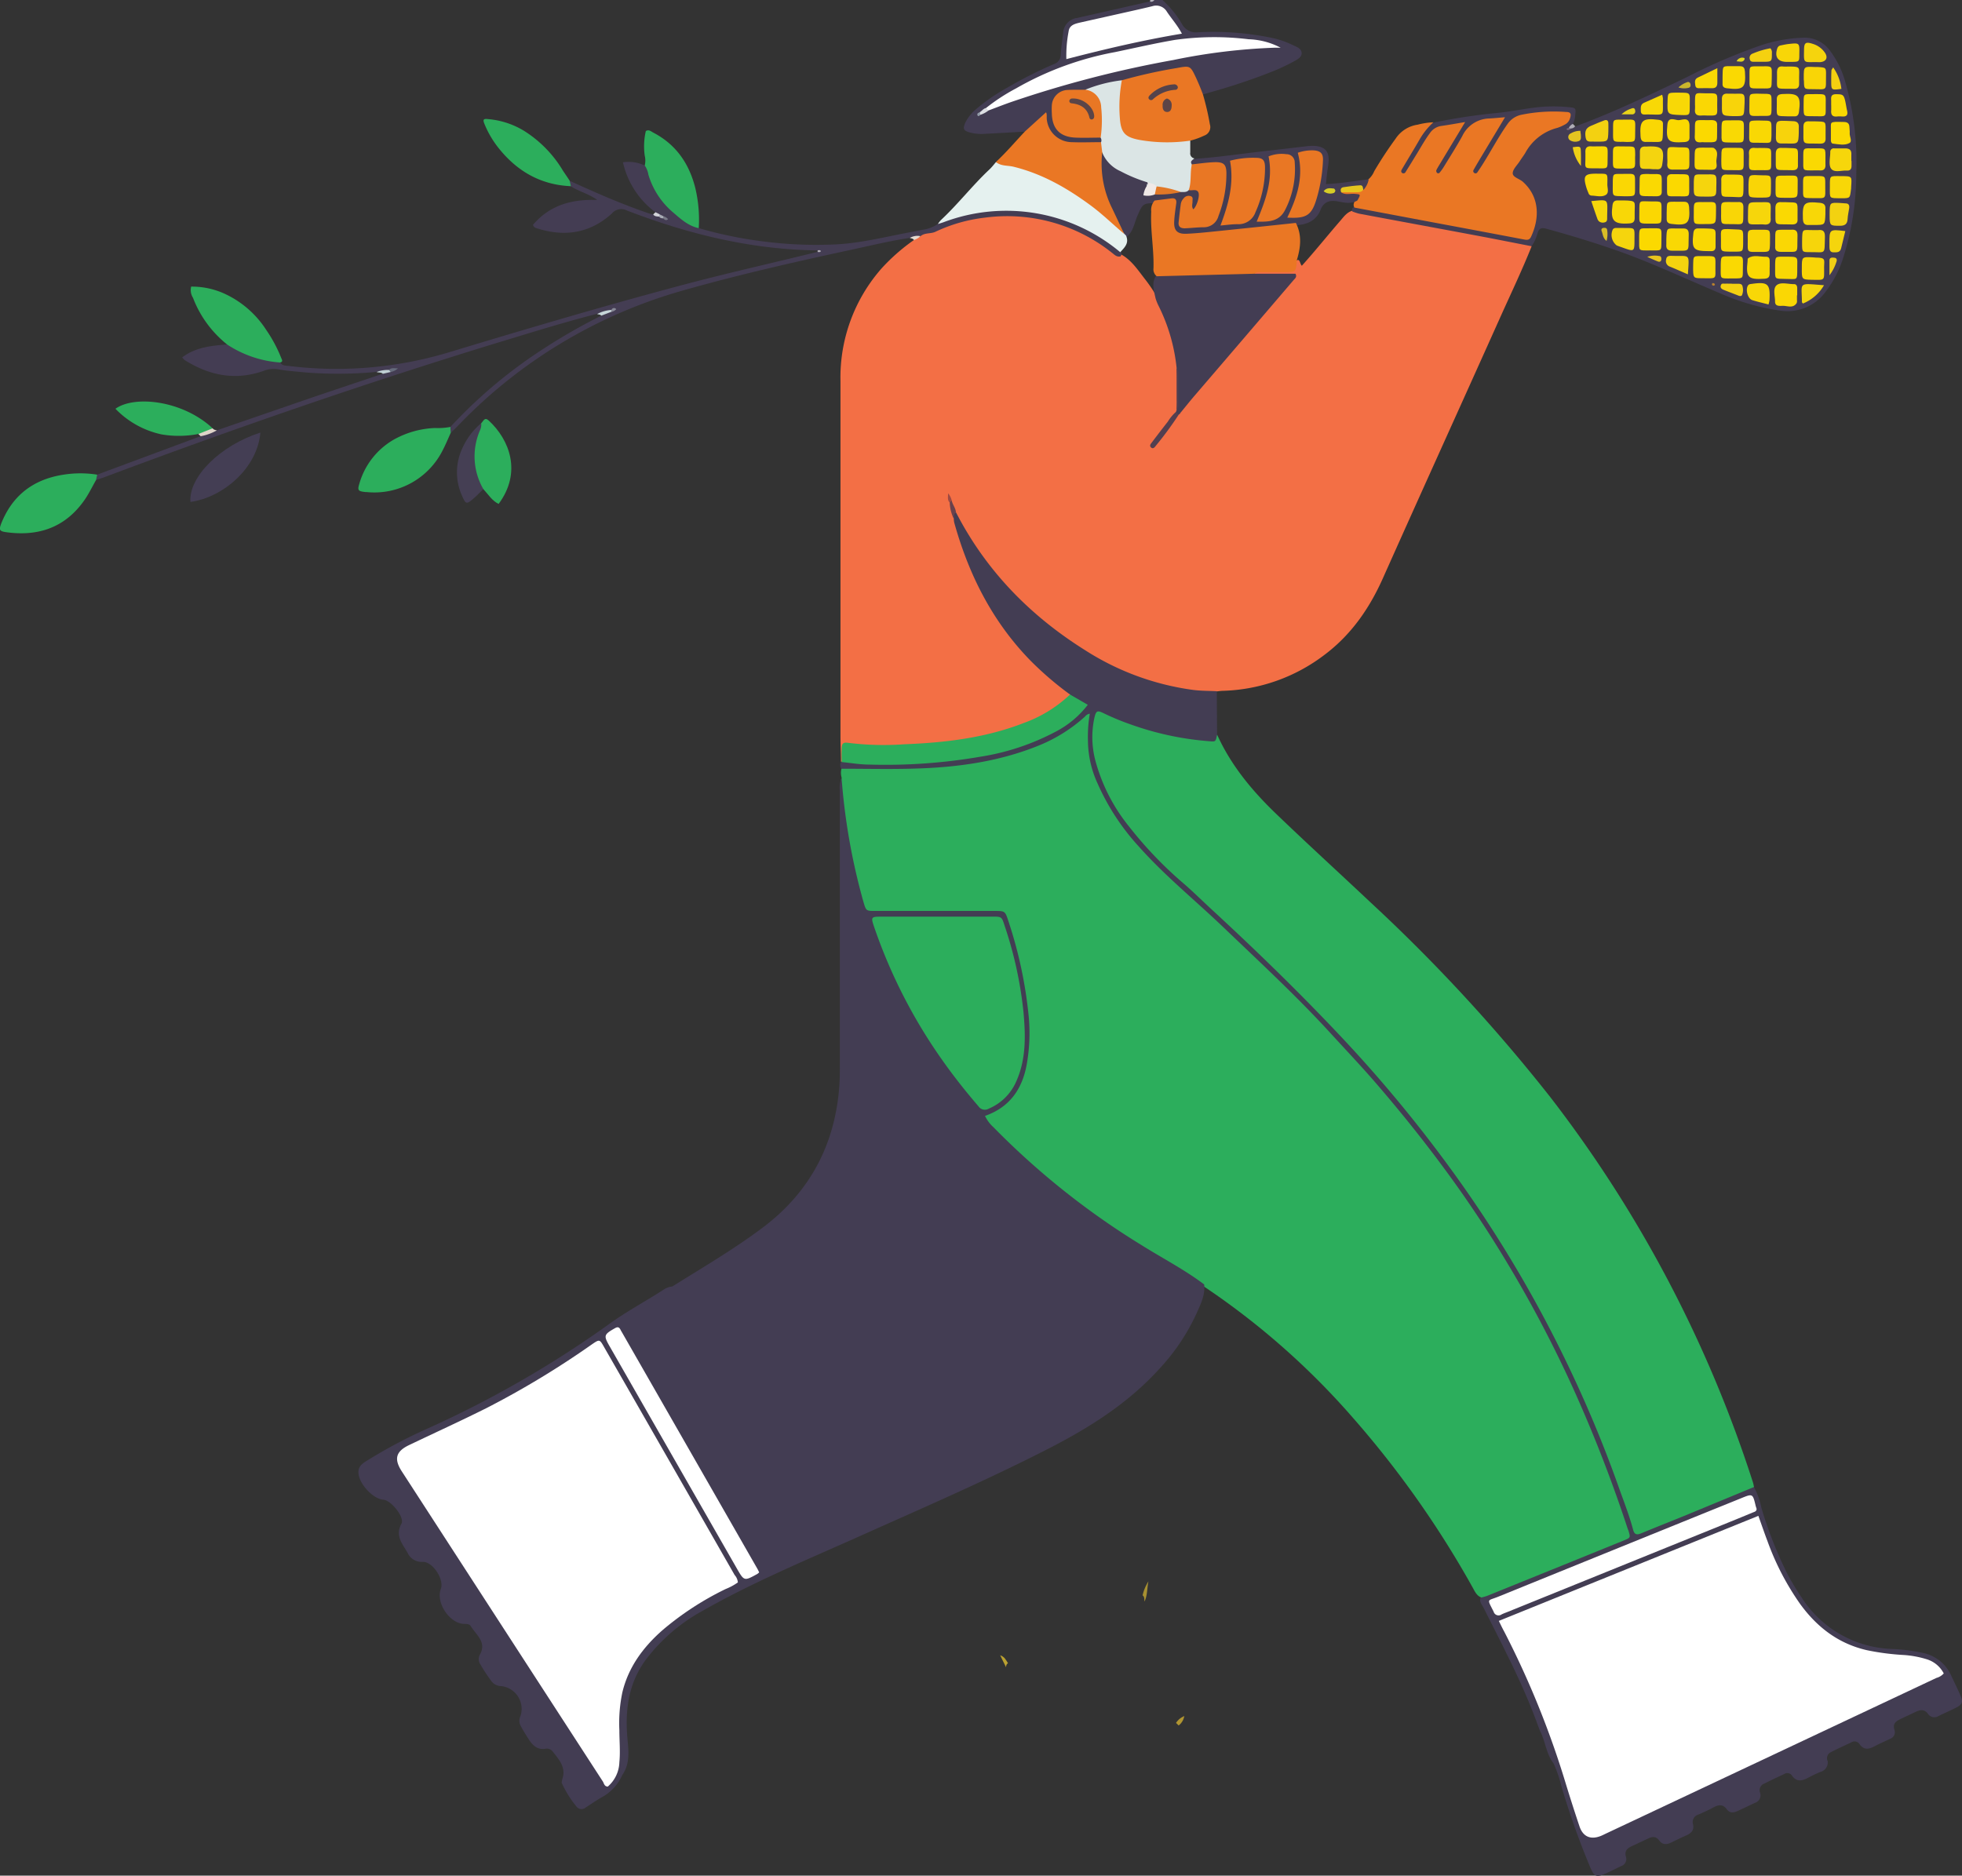 <svg id="Layer_1" data-name="Layer 1" xmlns="http://www.w3.org/2000/svg" viewBox="0 0 410.76 392.77"><rect x="0" y="0" width="410.76" height="392.77" fill="#333333" stroke="none"/><path d="M220.75,37.45c-2.85.16-5.7.33-8.55.47a9.22,9.22,0,0,1-2.91-.26c-1.49-.39-1.66-.78-1-2.22a8.82,8.82,0,0,1,2.24-2.73,39.21,39.21,0,0,1,6.35-4.39,90.34,90.34,0,0,1,9.87-5,2.07,2.07,0,0,0,1.46-2c.08-1.53.34-3.05.5-4.57a3.34,3.34,0,0,1,2.91-3.1c5.09-1.14,10.18-2.31,15.27-3.46.27-.17.66-.05.89-.33h1.68A20.74,20.74,0,0,1,253.63,15a3.29,3.29,0,0,0,3.25,1.65,60.45,60.45,0,0,1,15.42,1.15,18.39,18.39,0,0,1,4.17,1.38c.85.43,2.09.75,2.17,1.77s-1.12,1.5-2,2c-1.16.62-2.37,1.19-3.59,1.7a128.58,128.58,0,0,1-13.27,4.49l-1.81.53c-1.31-.81-1.41-2.34-2-3.53a2.46,2.46,0,0,0-3-1.52c-4,.69-7.88,1.73-11.84,2.51-2.6.52-5.13,1.3-7.67,2a26.2,26.2,0,0,1-3.54.23A2.83,2.83,0,0,0,227,32.3c-.42,3.9,1.19,5.75,5.1,5.93a18.19,18.19,0,0,1,4.36.23.88.88,0,0,1,.57,1.07,8.56,8.56,0,0,1-12.43-4.93C223.16,35.34,222.61,37.31,220.75,37.45Z" transform="translate(-6.13 -9.89)" style="fill:#433d53"/><path d="M247.8,9.89a.75.75,0,0,1-.89.33.61.61,0,0,1,.05-.33Z" transform="translate(-6.13 -9.89)" style="fill:#b3b1bb"/><path d="M182.19,169.41c0-1.74-.1-3.48-.1-5.22q0-37.26,0-74.51a34.54,34.54,0,0,1,8.63-23.61,40.41,40.41,0,0,1,6.75-5.92,3.31,3.31,0,0,1,1.36-1.34c4.43-1.38,8.65-3.36,13.37-3.91A36.58,36.58,0,0,1,238.77,62,4.21,4.21,0,0,0,240.53,63c2.45,1.21,3.84,3.49,5.45,5.52a34,34,0,0,1,2.64,4A38.53,38.53,0,0,1,253,87.29c0,2.64,0,5.28,0,7.92a2.27,2.27,0,0,1-.12.63c-1.38,2.34-3.21,4.36-4.86,6.67,1.6-1.86,3-3.75,4.34-5.61a5.32,5.32,0,0,1,.36-.47c.17-.24.34-.48.52-.71,4.95-6.41,10.48-12.35,15.67-18.56,2.49-3,5.07-5.9,7.7-9.17-2.14-.32-4-.06-5.85-.2-.72-.05-1.73.35-2-.87,1.85-1.21,3.9-.45,5.86-.6,1.17-.09,2.23-.15,2.57-1.53,1.14-1.21,1,.31,1.49.75,2.71-3,5.24-6.17,7.89-9.23.9-1,1.65-2.27,3.24-2.38,11.86,2,23.64,4.41,35.47,6.56a1.76,1.76,0,0,1,1.5,1c-2,5-4.31,9.83-6.51,14.73-8.19,18.27-16.47,36.5-24.63,54.78-2.85,6.38-6.7,11.91-12.34,16.11a36.75,36.75,0,0,1-21,7.44c-.49,0-1,.08-1.46.13a11.3,11.3,0,0,1-5.57.16c-10.66-1.44-19.92-6.1-28.41-12.5a73.66,73.66,0,0,1-19.38-21.69,19.93,19.93,0,0,1-1.58-3.17c-.2-.88-.58-1.69-.79-2.56-.11-.3-.24-.6-.24-.62.05.15.19.59.34,1,.32,1,.62,2.09,1,3.12,3.7,14.19,10.85,26.17,22.58,35.22.69.54,1.58,1,1.5,2.09-2.51,3-5.91,4.64-9.42,6a70.53,70.53,0,0,1-21,4.31,109.49,109.49,0,0,1-15.26.13c-.92-.07-1.49.22-1.58,1.2a5.36,5.36,0,0,1-.26,1.64A.72.72,0,0,1,182.19,169.41Z" transform="translate(-6.13 -9.89)" style="fill:#f36f45"/><path d="M260.94,163.72c2.92,6.48,7.39,11.83,12.45,16.68,6.45,6.2,13.06,12.23,19.57,18.36a355.27,355.27,0,0,1,37.78,40.93,264.36,264.36,0,0,1,42.37,80.58c.11.33.16.68.24,1-.17,1.08-1.17,1.11-1.88,1.41-6.88,2.92-13.87,5.58-20.75,8.47-2.08.88-2.63.58-3.35-1.6a277,277,0,0,0-18.69-44.08,270,270,0,0,0-30.63-45.14c-9.79-11.79-20.74-22.46-31.66-33.14-6.63-6.48-13.85-12.37-20.23-19.11-5-5.26-9.2-11.07-11-18.26a18.71,18.71,0,0,1-.51-8.89c.61-2.7,1-2.95,3.51-1.84a64,64,0,0,0,20.15,5.38A3.44,3.44,0,0,0,260.94,163.72Z" transform="translate(-6.13 -9.89)" style="fill:#2cae5c"/><path d="M260.94,163.72c-.31,1.57-.31,1.49-1.74,1.38a62.74,62.74,0,0,1-16.3-3.49,53.08,53.08,0,0,1-5.79-2.4c-1.25-.61-1.5-.47-1.84.9a19.22,19.22,0,0,0,.25,9.29,37.39,37.39,0,0,0,6.92,13.49,83,83,0,0,0,11.72,12.21c2,1.75,3.88,3.62,5.83,5.41,9.29,8.57,18.35,17.39,27,26.58a285.22,285.22,0,0,1,25,30.56,261.11,261.11,0,0,1,23.25,39.91,257.82,257.82,0,0,1,10,24.37c1,2.77,2.05,5.49,2.8,8.32.28,1.05.82,1.09,1.69.73,3.16-1.31,6.34-2.56,9.5-3.85l14.1-5.84a14.82,14.82,0,0,1,1.54,4.28,85.94,85.94,0,0,0,5.4,13.79,52.18,52.18,0,0,0,3,5,23.44,23.44,0,0,0,19.06,10.84,36.77,36.77,0,0,1,6.43.84,8.3,8.3,0,0,1,5.92,4.84c.64,1.39,1.34,2.76,1.93,4.17.52,1.23.32,1.77-.85,2.38s-2.51,1.19-3.77,1.8a1.59,1.59,0,0,1-2.22-.45c-.74-1-1.62-.87-2.58-.41s-2.13,1-3.21,1.52-1.62,1.06-1.22,2.28a1.46,1.46,0,0,1-.95,1.85c-1,.51-2,.91-3,1.44-1.27.69-2.41,1.1-3.43-.42a1.27,1.27,0,0,0-1.71-.26c-1.38.66-2.79,1.27-4.16,2a1.4,1.4,0,0,0-.73,1.93,2.08,2.08,0,0,1-1.5,2.23A21.41,21.41,0,0,0,385,382c-1.35.72-2.65,1.32-3.79-.4a1.18,1.18,0,0,0-1.54-.21c-1.39.65-2.78,1.29-4.16,2a1.46,1.46,0,0,0-.91,1.87,1.65,1.65,0,0,1-1.09,2.17c-1.19.58-2.39,1.14-3.59,1.7-.83.38-1.65.49-2.26-.35-.79-1.09-1.7-1-2.75-.43s-2.12,1.05-3.21,1.53a1.61,1.61,0,0,0-1.13,2c.3,1.31-.41,1.93-1.47,2.39s-2,.93-3,1.42-1.86.6-2.6-.39-1.54-.79-2.43-.36c-1.14.54-2.27,1.08-3.41,1.6-.93.44-1.45,1.06-1.13,2.15a1.56,1.56,0,0,1-1.06,2c-1,.48-2,1-3,1.44-2.15,1-2.54.82-3.46-1.32a165.8,165.8,0,0,1-6-16.91,26.31,26.31,0,0,0-1.62-4.72c-1.48-1.92-1.69-4.38-2.69-6.51-.45-.94-.75-1.95-1.14-2.92-3-8-7-15.51-10.79-23.1-.37-.72-1.05-1.37-.63-2.31,4.44-2.21,9.1-3.91,13.69-5.76,5-2,9.92-4.19,15-6,1.64-.59,2.14-1.29,1.52-3.08a323.68,323.68,0,0,0-12.93-32.25,263.69,263.69,0,0,0-40-60.67C285.89,228,278.1,219.74,269.88,212c-6.84-6.47-13.78-12.85-20.7-19.24A55.77,55.77,0,0,1,235.37,174a26.91,26.91,0,0,1-1.8-13.51c-8.67,7.4-19.08,9.4-29.82,10.54-6.55.69-13.12.18-19.68.35a2.58,2.58,0,0,1-1.78-.48,1.44,1.44,0,0,1-.1-1.46l.15,0a3.29,3.29,0,0,1,2.22-.36,97.47,97.47,0,0,0,32.15-2.51,35.18,35.18,0,0,0,13.73-6.41c2.46-2,2.46-2,.16-4.13a2.54,2.54,0,0,1-.45-.7,68.38,68.38,0,0,1-8.24-7.06c-8-8.18-12.95-18-16-28.93a3.75,3.75,0,0,1-.09-.82c-.06-.52-.58-1.2.46-1.33,6.26,12.17,15.46,21.6,27,28.84a55.57,55.57,0,0,0,22.6,8.33c1.65.22,3.34.19,5,.28C260.89,157.67,260.91,160.69,260.94,163.72Z" transform="translate(-6.13 -9.89)" style="fill:#433d53"/><path d="M326.77,61.45c-3.62-.7-7.24-1.43-10.86-2.11-8.42-1.58-16.85-3.13-25.27-4.71a12.55,12.55,0,0,1-1.39-.46c-.21-.53.07-.82.51-1a11.38,11.38,0,0,1,4.34.47c9.89,1.86,19.78,3.68,29.67,5.57,2.12.4,2.6.08,3.13-2,1-3.9.19-7.21-3.28-9.56-1.34-.9-1.5-1.84-.58-3.13s1.73-2.54,2.58-3.82a11.32,11.32,0,0,1,6.3-4.59c.84-.27,2.13-.61,2-1.56-.18-1.17-1.5-.54-2.32-.63-5.77-.68-10.1,1.19-12.38,6.88a21.49,21.49,0,0,1-2.36,4c-.54.8-1,2.3-2.25,1.56s-.07-1.77.39-2.56c1.65-2.83,3.36-5.63,5.13-8.56-3.41-.11-6.07.81-7.72,4a45.4,45.4,0,0,1-3.8,6.26c-.41.54-.89,1.32-1.67.89-1-.55-.32-1.37,0-2,1.46-2.61,3.07-5.13,4.69-7.89-3.11-.05-5.51.63-7,3.45a56.09,56.09,0,0,1-3.36,5.55c-.42.61-.95,1.49-1.82.9-.71-.49-.22-1.31.11-1.9q2-3.66,4.32-7.18a4.5,4.5,0,0,1,2.3-1.74,124,124,0,0,1,13.83-2.08c2.56-.29,5.08-.8,7.64-1.11a32.3,32.3,0,0,1,6.88-.06c1.56.14,1.54.2,1.37,1.81a4.12,4.12,0,0,1-.52,1.78,1.86,1.86,0,0,1-.51.75l-.2,0a.21.21,0,0,0,.35-.07c.26-.16.59,0,.84-.21,8.07-2.95,15.79-6.69,23.52-10.39A118.69,118.69,0,0,1,375,19.31a31.46,31.46,0,0,1,8.62-1.52,6.54,6.54,0,0,1,5.61,2.68,19.77,19.77,0,0,1,3.27,6.73A61.09,61.09,0,0,1,394.76,46a58.74,58.74,0,0,1-2.69,17.71,23.15,23.15,0,0,1-3.7,7.23,9.87,9.87,0,0,1-9.51,4,47.73,47.73,0,0,1-12.81-3.72c-7-2.93-13.88-6.2-21.05-8.74-5-1.76-10.06-3.31-15.18-4.7-1.08-.29-1.52,0-1.81,1A8.19,8.19,0,0,1,326.77,61.45Z" transform="translate(-6.13 -9.89)" style="fill:#433d53"/><path d="M306.22,35.5a14.77,14.77,0,0,0-2.87,3.57c-1.22,2.12-2.5,4.2-3.74,6.31-.15.25-.21.55.09.74a.49.49,0,0,0,.7-.21c.82-1.3,1.62-2.61,2.42-3.92s1.68-2.9,2.69-4.25a3.45,3.45,0,0,1,2.41-1.48c1.57-.22,3.12-.51,4.95-.81-1.84,3.06-3.53,5.85-5.21,8.65-.29.48-.59.95-.83,1.45a.63.63,0,0,0,.16.54.38.38,0,0,0,.55-.06,10.66,10.66,0,0,0,.85-1.18c1.31-2.15,2.67-4.27,3.88-6.47a6.42,6.42,0,0,1,5.65-3.68c1-.05,2.06-.16,3.3-.26L316,43.13c-.46.78-.93,1.56-1.37,2.35a.47.47,0,0,0,.25.68.44.44,0,0,0,.55-.19c.43-.63.86-1.27,1.26-1.92,1.7-2.72,3.2-5.57,5.06-8.2a4.67,4.67,0,0,1,2.87-1.92,33.93,33.93,0,0,1,9.38-.59c1,0,1.14.43.8,1.39A2.1,2.1,0,0,1,333.69,36a8.66,8.66,0,0,1-1.53.67,10.62,10.62,0,0,0-6.72,5.28c-.37.59-.79,1.15-1.17,1.74-.53.82-1.43,1.65-1.44,2.48s1.41,1.15,2.13,1.79c3.52,3.17,3.53,7.61,1.7,11.52-.35.76-.92.67-1.58.54q-8.83-1.68-17.69-3.33L289.7,53.36c-.4-.57,0-1.09.1-1.62-.12-1.14-1-.5-1.57-.7s-1.62.14-1.3-1.12c1.23-.65,2.6-.15,3.87-.49.85-.47,1.11-1.46,1.83-2a4.37,4.37,0,0,0,1.2-1.68,80.44,80.44,0,0,1,4.47-6.8A6.66,6.66,0,0,1,302.93,36,15.22,15.22,0,0,1,306.22,35.5Z" transform="translate(-6.13 -9.89)" style="fill:#ea7724"/><path d="M286.92,50.16c.88.62,1.87.24,2.81.32,1.3.12,1.3.08.58,1.39-1.32.8-2.71.46-4.08.2-1.71-.32-3,.06-3.67,1.85-.9,2.18-2.78,3-5,3.12-4.65,1-9.4,1-14.09,1.62-2.63.33-5.27.43-7.9.71-3,.31-4.18-.79-4.13-3.73v-.21c.12-3.3.12-3.3-3.19-3-2.83,0-2.88.08-4,2.68-.66,1.5-.84,3.27-2.26,4.39a1,1,0,0,1-.84-.47c-2.39-4.6-5-9.12-4.77-14.57a5.23,5.23,0,0,1,.28-2c.22-.34.57-.51.82-.16,2.08,3,5.33,4,8.48,5.19a1.91,1.91,0,0,1,.52.33.91.91,0,0,1,.29.52,2.49,2.49,0,0,1-.19.89c-.62,2.43,1.12.6,1.67.91,1.63-.17,3.28.07,4.88-.43a18.39,18.39,0,0,0,1.95-.31c.92-.12,1.9-.23,2.3.86a3.6,3.6,0,0,1-.44,3.4c-.48.7-1,.62-1.44-.13-.27-.45-.14-1.14-.91-1.4-1.08,1.29-.7,2.85-.75,4.33,0,.3.3.43.55.56,1.89.93,5.56-.25,6.38-2.16a21.87,21.87,0,0,0,1.59-8.16c0-1.62-.85-2.22-2.37-2.19s-2.74.66-4.15.19c-1.24-.91-.47-1.25.43-1.55,4.67-.31,9.29-1,13.93-1.54,3.19-.34,6.37-.74,9.56-1.1a9.33,9.33,0,0,1,1.67-.06c2.11.17,3,1.18,2.85,3.28-.05.76-.21,1.52-.3,2.28s-.15,1.5-.25,2.42c3.05-.11,6-.65,8.95-1a4.28,4.28,0,0,1-1.09,2.21C289.94,49.28,288.33,48.93,286.92,50.16Z" transform="translate(-6.13 -9.89)" style="fill:#443d53"/><path d="M241,26.7a106.15,106.15,0,0,1,11.54-2.57c2.77-.52,2.8-.48,4,2.07.52,1.13,1,2.3,1.43,3.45a55.73,55.73,0,0,1,1.46,6.29,1.88,1.88,0,0,1-1.17,2.34,16,16,0,0,1-2.93,1.06,2.5,2.5,0,0,1-1.25.73c-3.84.35-7.68.53-11.38-.9A3.78,3.78,0,0,1,240.24,36a38.4,38.4,0,0,1-.09-7.73A2.33,2.33,0,0,1,241,26.7Z" transform="translate(-6.13 -9.89)" style="fill:#ea7724"/><path d="M241,26.7a30,30,0,0,0-.42,7.91c.22,3.07,1.06,4,4.12,4.58a33.48,33.48,0,0,0,10.62.15c0,.83,0,1.67,0,2.5a1.05,1.05,0,0,0,.87,1.22c-.36.34-1,.57-.54,1.25.3,1.86.81,3.75-.66,5.4-.46.51-1.08.36-1.65.4a13.74,13.74,0,0,1-5.12-.85,5,5,0,0,1-1.91-1.2,31.25,31.25,0,0,1-5.58-2.31,7.31,7.31,0,0,1-3.84-3.91,1.74,1.74,0,0,1-.26-2.14,1,1,0,0,0-.1-1,7,7,0,0,1-.32-3.45,6.34,6.34,0,0,0-2.86-6.58A29.5,29.5,0,0,1,241,26.7Z" transform="translate(-6.13 -9.89)" style="fill:#dbe5e5"/><path d="M334.57,36.71a1.61,1.61,0,0,1,.85-.87l.48.49a1.07,1.07,0,0,1-.83.46A.36.36,0,0,1,334.57,36.71Z" transform="translate(-6.13 -9.89)" style="fill:#afadb6"/><path d="M182.29,170.87c5.66,0,11.33.15,17-.09,8.47-.35,16.78-1.64,24.68-4.92a32.72,32.72,0,0,0,9.32-5.92,1.48,1.48,0,0,1,1-.59,28.62,28.62,0,0,0-.39,5.68,21.78,21.78,0,0,0,2,8.89,48.51,48.51,0,0,0,8.67,13.26c5.39,6.07,11.7,11.17,17.55,16.76,7.66,7.34,15.47,14.54,22.63,22.38,3.11,3.4,6.28,6.74,9.3,10.23,5.11,5.91,10,12,14.63,18.29s8.89,12.68,12.88,19.32A257.82,257.82,0,0,1,336,301.78a294,294,0,0,1,10.85,28.09c.06.2.16.39.22.59.42,1.41.43,1.43-.94,2L333,337.79l-15.53,6.29a11.81,11.81,0,0,1-1.2.34c-1-.35-1.4-1.33-1.86-2.15a205.52,205.52,0,0,0-24.77-35.18,157.83,157.83,0,0,0-31.76-28c-5.92-4-12.17-7.39-18.1-11.34a160.78,160.78,0,0,1-25.1-20.47l-.74-.75c-2.45-2.56-2.43-2.88.54-4.58a12.56,12.56,0,0,0,5.89-8.28,35.69,35.69,0,0,0,.36-13.7,99.4,99.4,0,0,0-3.53-15.69c-.94-3.12-.94-3.12-4.12-3.13-7.76,0-15.51,0-23.26,0-2.46,0-3-.34-3.58-2.64a102.78,102.78,0,0,1-4.05-24.5,2.58,2.58,0,0,1,.15-1.23A3.71,3.71,0,0,1,182.29,170.87Z" transform="translate(-6.13 -9.89)" style="fill:#2cae5c"/><path d="M182.32,172.77a131.8,131.8,0,0,0,4.6,26.06c.54,1.82.57,1.82,2.44,1.82H214.3c2.23,0,2.26,0,2.94,2.11a91.24,91.24,0,0,1,4.26,20,37.71,37.71,0,0,1-.41,10c-.93,5.2-3.58,9-8.74,10.81a7.51,7.51,0,0,0,1.77,2.37,161.88,161.88,0,0,0,31,24.69c4.37,2.74,9,5.13,13.11,8.23.25,2.2-.73,4.12-1.56,6a43.69,43.69,0,0,1-7.77,11.62c-6.68,7.39-14.95,12.54-23.71,17-13.32,6.8-27.07,12.7-40.7,18.83-10.59,4.7-21.27,9.2-31.35,14.95a37.25,37.25,0,0,0-11.8,10.19c-3.41,4.61-4.28,9.83-3.93,15.43.18,2.93.89,6-1,8.72a9.84,9.84,0,0,1-4.32,4.67c-1.15.65-2.23,1.42-3.35,2.13a1.32,1.32,0,0,1-1.89-.16,22.55,22.55,0,0,1-3.09-4.93c-.1-.23.05-.54.08-.82.87-2.45-.65-4.1-2-5.81a1.51,1.51,0,0,0-1.5-.59c-1.76.29-2.71-.75-3.54-2-.56-.89-1.11-1.78-1.61-2.7a2.2,2.2,0,0,1-.15-2,4.78,4.78,0,0,0-4-6.41,2.63,2.63,0,0,1-2-1,35,35,0,0,1-2.3-3.49,2,2,0,0,1-.2-2c1.6-2.73-.74-4.22-1.85-6.08-.31-.51-1-.44-1.54-.47-3-.19-5.81-4.53-4.73-7.32.75-1.93-1.66-5.7-3.76-5.66a3.26,3.26,0,0,1-3.2-1.89c-1.06-1.9-2.68-3.56-1.28-6.12.72-1.31-2.21-4.92-3.78-5-2.27-.18-5.3-3.55-5.23-5.83,0-1.22.9-1.81,1.81-2.37a106,106,0,0,1,12.77-6.76,220.49,220.49,0,0,0,38.39-22.18c3.58-2.53,7.48-4.61,11.15-7a3.68,3.68,0,0,1,1.58-.51c6.39-4,12.91-7.81,18.93-12.33,10-7.51,15.32-17.69,16.08-30.19.08-1.32.08-2.65.08-4q0-28.68,0-57.37A5.45,5.45,0,0,1,182.32,172.77Z" transform="translate(-6.13 -9.89)" style="fill:#433d53"/><path d="M240.73,63.57c-.81.21-1.28-.35-1.83-.77a35.22,35.22,0,0,0-26.52-7.34A33,33,0,0,0,202,58.41c-1,.49-2.24.16-3.14.93-.68.49-1.51,0-2.21.37-4.28.62-8.48,1.67-12.7,2.57-11.8,2.54-23.56,5.23-35.16,8.53A104.5,104.5,0,0,0,102,99.06c-.48.49-1,1-1.5,1.44a1.09,1.09,0,0,1-.07-1.21,101.15,101.15,0,0,1,19.09-16.11A122.29,122.29,0,0,1,132,76a2.89,2.89,0,0,1,2-1c.27-.06.48-.26.75-.33-.32,0-.51.28-.8.31a17.84,17.84,0,0,1-2.77.62c-6.62,1.68-13.14,3.71-19.67,5.69C83.33,89.88,55.54,99.48,28,109.81c-.59.22-1.19.4-1.78.6-.23-.44-.3-.84.24-1.12l21.65-8.05c.86-1.15,2.22-.95,3.39-1.23q10-3.44,19.92-6.86c4.94-1.68,9.89-3.32,14.84-5,.36-.58,1-.46,1.54-.65a5.14,5.14,0,0,0,.91-.35,11.35,11.35,0,0,1-1.4.45c-.77.2-1.59-.19-2.35.17a85.36,85.36,0,0,1-15.25.08c-1.73-.19-3.48-.28-5.19-.6a5.62,5.62,0,0,0-3,.23c-6,2.19-11.5,1.1-16.75-2.2a4.25,4.25,0,0,1-.5-.55c2.86-2.15,6.15-2.46,9.46-2.7.07,0,.15-.09.2-.07A110.26,110.26,0,0,0,64.78,85.8c.43.72,1.19.65,1.86.73a81.7,81.7,0,0,0,33.17-2.77c16.69-5.05,33.4-10,50.26-14.47,8.36-2.2,16.79-4.11,25.19-6.16l2-.49a.9.9,0,0,1,.73-.11c-.24-.06-.51,0-.72-.2-13.86-.17-27.07-3.42-39.92-8.37a2.53,2.53,0,0,0-3.09.61c-4.59,4.19-9.93,5-15.77,3.11a1,1,0,0,1-.78-.7c3.39-4,7.88-5.42,13.47-5.21-1.93-1.38-3.93-1.8-5.57-2.89-.29-.34-.84-.61-.26-1.15,5.41,2.48,10.86,4.87,16.49,6.8.33.11.67.17,1,.26s.85,0,1.24.19a2.71,2.71,0,0,0,.76.38l.08,0-.13-.06c-.29-.08-.48-.31-.74-.39a1.1,1.1,0,0,1-.74-.6,17.91,17.91,0,0,1-6.76-10.43,7.83,7.83,0,0,1,4.52.65c.83.29,1.07,1.05,1.28,1.77,1.39,4.64,4.47,7.85,8.56,10.23a4.24,4.24,0,0,1,1.47,1.12,86.41,86.41,0,0,0,13.89,2.84,85.86,85.86,0,0,0,14,.61c5.19-.14,10.2-1.38,15.25-2.36,1.23-.24,2.46-.46,3.69-.72a7.55,7.55,0,0,0,3.29-1.24c2.71-2.14,6-2.57,9.26-2.95,9.79-1.14,18.88.81,26.95,6.73a6.15,6.15,0,0,1,2.11,2A1,1,0,0,1,240.73,63.57Z" transform="translate(-6.13 -9.89)" style="fill:#443d53"/><path d="M240.66,62.7a37.15,37.15,0,0,0-37-6.27c-.39.14-.79.25-1.18.37a6.2,6.2,0,0,1,.62-.81c3.59-3.34,6.59-7.25,10.16-10.6.5-.47.91-1,1.36-1.54A29,29,0,0,1,227.86,48c5.06,2.92,10.06,6,13.64,10.84l.36.36C242.59,60.79,241.57,61.72,240.66,62.7Z" transform="translate(-6.13 -9.89)" style="fill:#e5f1ef"/><path d="M241.5,58.88c-2.38-2-4.63-4.22-7.16-6.07-4.87-3.57-10-6.52-16-8-1.25-.31-2.64-.09-3.71-1,2.17-2,4.06-4.26,6.09-6.4l4.4-4c.27.39.07,1.11.2,1.72a5.29,5.29,0,0,0,5.24,4.53c2,.08,4,0,6.07,0,.09.71.18,1.43.26,2.14A21,21,0,0,0,239,53.59C239.84,55.36,240.67,57.12,241.5,58.88Z" transform="translate(-6.13 -9.89)" style="fill:#ea7724"/><path d="M100.44,99.29c0,.4,0,.8.07,1.21-.55,1.2-1.05,2.43-1.66,3.6a16,16,0,0,1-16,8.83h-.21c-1.55-.17-1.71-.35-1.26-1.81a15.58,15.58,0,0,1,7.19-9.17,19.13,19.13,0,0,1,8.58-2.43A14.41,14.41,0,0,0,100.44,99.29Z" transform="translate(-6.13 -9.89)" style="fill:#2cae5c"/><path d="M26.48,109.29l-.24,1.12c-.76,1.33-1.43,2.71-2.29,4-4,5.87-9.67,7.89-16.56,6.92-1.37-.2-1.51-.46-1-1.82,2.39-6,6.87-9.31,13.18-10.24A22.36,22.36,0,0,1,26.48,109.29Z" transform="translate(-6.13 -9.89)" style="fill:#2cae5c"/><path d="M64.78,85.8a23.09,23.09,0,0,1-11.07-3.75,23,23,0,0,1-7.18-9.81,3,3,0,0,1-.38-2.33A16.45,16.45,0,0,1,53,71.33,20.63,20.63,0,0,1,61.88,79,29.13,29.13,0,0,1,65,84.84C65.14,85.2,65.47,85.62,64.78,85.8Z" transform="translate(-6.13 -9.89)" style="fill:#2cae5c"/><path d="M152.42,57.67c-2.2-.46-3.79-1.94-5.4-3.32a16.49,16.49,0,0,1-5.15-7.9,4.56,4.56,0,0,0-.76-1.9,4.39,4.39,0,0,0,0-2.07,14.15,14.15,0,0,1,.23-5.15c.64-.38,1.1.09,1.54.32,4.82,2.5,7.59,6.58,8.85,11.75A28.75,28.75,0,0,1,152.42,57.67Z" transform="translate(-6.13 -9.89)" style="fill:#2cae5c"/><path d="M125.39,47.73c.09.38.17.77.26,1.15-6.41-.27-11.4-3.21-15.29-8.18a20.52,20.52,0,0,1-2.81-4.87c-.37-.9-.21-1.12.75-1a17.24,17.24,0,0,1,7.48,2.42A24.89,24.89,0,0,1,124,45.65C124.46,46.35,124.93,47,125.39,47.73Z" transform="translate(-6.13 -9.89)" style="fill:#2cae5c"/><path d="M106.88,98.51c.45-.4.68-1.38,1.58-.55,4.41,4.08,6.94,10.89,2.06,17.46-1.4-.69-2.17-2-3.2-3.11-1.53-.91-1.94-2.51-2.15-4C104.72,104.87,104.87,101.51,106.88,98.51Z" transform="translate(-6.13 -9.89)" style="fill:#2cae5c"/><path d="M60.64,100.48C60,108,52.75,114.07,46,115,45.59,109.78,52.23,103.16,60.64,100.48Z" transform="translate(-6.13 -9.89)" style="fill:#443e54"/><path d="M47.66,100.77a21.59,21.59,0,0,1-7.69.09,18.93,18.93,0,0,1-9.67-5.37c4-2.87,14.07-1.76,20.35,4.09C50,100.71,48.74,100.59,47.66,100.77Z" transform="translate(-6.13 -9.89)" style="fill:#2cae5c"/><path d="M106.88,98.51a2.88,2.88,0,0,1-.23,1.42,13.69,13.69,0,0,0,.67,12.38c-.69.67-1.36,1.39-2.09,2-1.42,1.22-1.58,1.18-2.31-.47a11.87,11.87,0,0,1,0-10.07A14.54,14.54,0,0,1,106.88,98.51Z" transform="translate(-6.13 -9.89)" style="fill:#453f54"/><path d="M47.66,100.77l3-1.19c.2.32.55.35.87.43a10.69,10.69,0,0,1-3.39,1.23Z" transform="translate(-6.13 -9.89)" style="fill:#ded4c9"/><path d="M131.14,75.66a7,7,0,0,1,3-.86c.12.11.15.21.09.29s-.1.11-.15.11L132,76C131.8,75.72,131.44,75.76,131.14,75.66Z" transform="translate(-6.13 -9.89)" style="fill:#c6d5d9"/><path d="M87.92,87.79l-1.64.38c-.36-.38-.88-.19-1.3-.38a6.34,6.34,0,0,1,2.58-.43C88,87.27,88.09,87.4,87.92,87.79Z" transform="translate(-6.13 -9.89)" style="fill:#bfcfd4"/><path d="M196.61,59.71a3.15,3.15,0,0,1,2.21-.37,3.21,3.21,0,0,1-1.36.81C197.28,59.81,196.91,59.83,196.61,59.71Z" transform="translate(-6.13 -9.89)" style="fill:#e4d9d1"/><path d="M143.35,54.33l.84.42a.32.32,0,0,1,.12.34c0,.11-.08.17-.12.17-.47-.06-1,0-1.31-.47Z" transform="translate(-6.13 -9.89)" style="fill:#d2d3d8"/><path d="M177.31,62.33c.26-.09.65-.08.65.15s-.4.23-.66.16C177.3,62.53,177.3,62.43,177.31,62.33Z" transform="translate(-6.13 -9.89)" style="fill:#b3afb8"/><path d="M212.56,32.51a40.24,40.24,0,0,1,6.29-4.11,65.5,65.5,0,0,1,20.72-7.6c4.17-.87,8.31-1.83,12.51-2.55a59.27,59.27,0,0,1,15.46-.14,15.36,15.36,0,0,1,6.7,1.77H273a125.94,125.94,0,0,0-21.19,2.57,232,232,0,0,0-34,8.81c-1.58.55-3.14,1.17-4.7,1.75C212.6,33.17,212.49,32.93,212.56,32.51Z" transform="translate(-6.13 -9.89)" style="fill:#fff"/><path d="M229.38,22.27a26.87,26.87,0,0,1,.47-5.78c.15-1.36,1.35-1.63,2.46-1.89L243.91,12c1.16-.26,2.31-.53,3.46-.81a2.6,2.6,0,0,1,3.07,1.17c1,1.5,2.21,2.83,3.13,4.58C245.35,18.31,237.39,20.19,229.38,22.27Z" transform="translate(-6.13 -9.89)" style="fill:#fff"/><path d="M233.38,28.68a3.74,3.74,0,0,1,3.29,3.69,25.4,25.4,0,0,1-.11,6.34c-1.74,0-3.48.08-5.22,0-3.29-.12-4.94-1.84-5-5.11a13.14,13.14,0,0,1,0-1.66,3.41,3.41,0,0,1,3.26-3.21C230.87,28.66,232.13,28.7,233.38,28.68Z" transform="translate(-6.13 -9.89)" style="fill:#e97724"/><path d="M212.56,32.51l.53.51a5.22,5.22,0,0,1-1.81.94.41.41,0,0,1,0-.59C211.74,33.09,212,32.62,212.56,32.51Z" transform="translate(-6.13 -9.89)" style="fill:#dddfe3"/><path d="M211.32,33.37c0,.2,0,.39,0,.59-.18.28-.49.36-.57,0S211,33.48,211.32,33.37Z" transform="translate(-6.13 -9.89)" style="fill:#939da9"/><path d="M252.35,96.12a.52.52,0,0,1,.12-.33,46.82,46.82,0,0,0,0-8.78,37.7,37.7,0,0,0-3.9-13.31,10.06,10.06,0,0,1-.52-1.36c-.34-1.59-.9-3.19.14-4.75A2.64,2.64,0,0,1,250,67.1c5.5.21,11-.63,16.47-.45a3.51,3.51,0,0,1,2.38.56h8.5c.37.71-.12,1-.42,1.36q-10.32,12.08-20.67,24.14c-1,1.16-1.94,2.35-2.91,3.53a.94.94,0,0,0-.43.47l0,0C252.45,96.76,252.22,96.61,252.35,96.12Z" transform="translate(-6.13 -9.89)" style="fill:#433d53"/><path d="M268.8,67.21l-20.5.53a1.84,1.84,0,0,1-.68-1.67c.12-4-.67-7.9-.47-11.87a3,3,0,0,1,.71-2.32l3.52-.45c.84-.1,1.12.29,1,1.1-.17,1.24-.36,2.49-.42,3.73-.1,1.92.65,2.67,2.61,2.58,1.67-.07,3.33-.23,5-.4q8.93-.91,17.86-1.87c1.31,2.56,1,5.16.21,7.77-.17,2.54-.17,2.54-2.69,2.55-1.53,0-3.05,0-4.58,0C269.85,66.91,269.27,66.79,268.8,67.21Z" transform="translate(-6.13 -9.89)" style="fill:#ea7724"/><path d="M230.15,155.33l3.72,2.15a20.21,20.21,0,0,1-6.71,5.62,50.07,50.07,0,0,1-15.76,5.25A116.81,116.81,0,0,1,188.15,170c-2,0-3.87-.34-5.81-.53,0-.83-.05-1.67,0-2.5,0-1.43.23-1.7,1.55-1.5a60.24,60.24,0,0,0,11.47.28c8.56-.33,17-1.3,25.11-4.46A27.7,27.7,0,0,0,230.15,155.33Z" transform="translate(-6.13 -9.89)" style="fill:#2cae5c"/><path d="M252.35,96.12l.55.61a72.38,72.38,0,0,1-4.8,6.52c-.23.31-.58.74-1,.33s0-.78.22-1.1q1.63-2.16,3.3-4.29A9.07,9.07,0,0,1,252.35,96.12Z" transform="translate(-6.13 -9.89)" style="fill:#523f50"/><path d="M252.45,87a1.36,1.36,0,0,1,.38,1.15v6.48a1.36,1.36,0,0,1-.36,1.15C252.46,92.86,252.46,89.94,252.45,87Z" transform="translate(-6.13 -9.89)" style="fill:#523f50"/><path d="M206.27,117.19c-.53.31-.36.86-.46,1.33a8.41,8.41,0,0,1-.85-3.4c-.15-.43,0-.51.42-.4C205.56,115.58,206.21,116.28,206.27,117.19Z" transform="translate(-6.13 -9.89)" style="fill:#69414c"/><path d="M205.38,114.72l-.42.4c-.51-.5-.35-1.11-.34-1.93A3.52,3.52,0,0,1,205.38,114.72Z" transform="translate(-6.13 -9.89)" style="fill:#9c4943"/><path d="M252.87,96.71a.58.58,0,0,1,.43-.47A.61.61,0,0,1,252.87,96.71Z" transform="translate(-6.13 -9.89)" style="fill:#523f50"/><path d="M319.92,349.32l54.34-22c.69,1.92,1.27,3.63,1.91,5.31A55.41,55.41,0,0,0,383,345.77c3.52,4.85,8,8.32,14,9.69a52.14,52.14,0,0,0,7.67,1,21,21,0,0,1,4.73.86,6,6,0,0,1,3.67,3,3.14,3.14,0,0,1-1.53.94l-69.31,32.65c-.31.15-.62.31-.95.44-2.12.85-3.74.18-4.47-2q-1.56-4.65-3-9.37a188.68,188.68,0,0,0-12.73-31.36C320.7,350.93,320.37,350.24,319.92,349.32Z" transform="translate(-6.13 -9.89)" style="fill:#fff"/><path d="M373.89,325.87c0,.55-.5.62-.85.77-2.06.86-4.13,1.7-6.2,2.54l-45.18,18.3c-.39.15-.78.3-1.16.48a1.07,1.07,0,0,1-1.67-.58c-1.44-2.84-1.35-2.18,1-3.14q25.4-10.32,50.8-20.6c2.45-1,2.45-1,3.07,1.62C373.76,325.46,373.83,325.66,373.89,325.87Z" transform="translate(-6.13 -9.89)" style="fill:#fff"/><path d="M380.32,39.94c-.35,0-.7,0-1.05,0-1,.05-1.38-.36-1.34-1.36.14-3.74-.58-3.48,3.51-3.32,1,0,1.37.46,1.28,1.41,0,.35,0,.7,0,1C382.64,40,382.64,40,380.32,39.94Z" transform="translate(-6.13 -9.89)" style="fill:#f7d30c"/><path d="M349.45,42.93V41.67c0-.79.39-1.14,1.17-1.09a1.47,1.47,0,0,0,.21,0c3.38-.16,3.82.37,3.3,3.75-.12.81-.49,1.08-1.23,1-.42,0-.84,0-1.26-.06C349.47,45.19,349.38,45.65,349.45,42.93Z" transform="translate(-6.13 -9.89)" style="fill:#f4d40f"/><path d="M374.33,56.88c-2.39,0-2.27.2-2.24-2.23v-.41c.05-2,.05-2,2.1-2,3,0,2.66-.35,2.64,2.65,0,.2,0,.41,0,.62.12,1.1-.39,1.51-1.46,1.38A9,9,0,0,0,374.33,56.88Z" transform="translate(-6.13 -9.89)" style="fill:#f6d60b"/><path d="M385.55,58.07c.71,0,1,0,1.26,0,1.15-.14,1.41.45,1.38,1.48-.11,3.8.26,3.11-3.1,3.14-1.67,0-1.67,0-1.68-1.78,0-.14,0-.28,0-.42C383.45,57.61,383.47,58.09,385.55,58.07Z" transform="translate(-6.13 -9.89)" style="fill:#f6d50b"/><path d="M363,51.06c-2.29,0-2.29,0-2.26-2.25,0-.28,0-.56,0-.84.08-1.54.08-1.59,1.71-1.56,3.23.05,3.08-.5,3,2.77C365.46,51.09,365.42,51.09,363,51.06Z" transform="translate(-6.13 -9.89)" style="fill:#f5d50d"/><path d="M366.63,31.85c0-.35,0-.7,0-1-.08-1,.31-1.45,1.32-1.34.21,0,.42,0,.62,0,2.89.1,2.94-.68,2.75,3-.08,1.68-.12,1.68-1.81,1.7h-.63C366.6,34.11,366.6,34.11,366.63,31.85Z" transform="translate(-6.13 -9.89)" style="fill:#f8d40a"/><path d="M383.76,26.11c0-2.3,0-2.3,2.31-2.19l.62,0c1.72.11,1.76.11,1.73,1.74-.07,3.36.45,2.92-3,2.9-1.59,0-1.59-.06-1.62-1.66C383.75,26.67,383.76,26.39,383.76,26.11Z" transform="translate(-6.13 -9.89)" style="fill:#f9d506"/><path d="M383.36,66c0-2.33,0-2.33,2.29-2.22.21,0,.42.05.63.05,2.11,0,1.77.45,1.74,1.94,0,3,.31,2.74-2.61,2.71C383.33,68.42,383.33,68.4,383.36,66Z" transform="translate(-6.13 -9.89)" style="fill:#f9d506"/><path d="M366.43,60.18c0-2.32-.38-2.43,2.37-2.28,2.44.13,2.28-.23,2.27,2.48,0,.21,0,.42,0,.63-.05,1.56-.05,1.56-1.67,1.58h-.63C366.14,62.56,366.43,62.68,366.43,60.18Z" transform="translate(-6.13 -9.89)" style="fill:#fad704"/><path d="M365.3,60.36c0,.35,0,.7,0,1,.06.79-.27,1.19-1.08,1.12H364c-3.37,0-3.73-.38-3.35-3.76.08-.7.35-1,1-1,.34,0,.69,0,1,0C365.67,57.82,365.29,57.57,365.3,60.36Z" transform="translate(-6.13 -9.89)" style="fill:#f9d804"/><path d="M348.36,54.34c0,.41,0,.83,0,1.24,0,.81-.4,1.05-1.16,1.1-3.23.22-3.94-.57-3.48-3.82.1-.7.4-1,1.07-1,.42,0,.83,0,1.25,0C348.83,51.92,348.36,52.08,348.36,54.34Z" transform="translate(-6.13 -9.89)" style="fill:#f8d707"/><path d="M359.89,31.8v.41c0,1.83,0,1.83-1.85,1.77-2.89-.11-2.89-.11-2.79-3,.05-1.67.05-1.67,1.8-1.69h.42C360.16,29.33,359.91,29.14,359.89,31.8Z" transform="translate(-6.13 -9.89)" style="fill:#f8d806"/><path d="M374.31,46.58c2.74.14,2.62-.49,2.58,2.79,0,1.9,0,1.9-2,1.9H374c-1.8-.06-1.8-.06-1.81-1.89,0-.28,0-.56,0-.84C372.28,46.49,372.28,46.49,374.31,46.58Z" transform="translate(-6.13 -9.89)" style="fill:#f9d506"/><path d="M357.51,40.74c2.48.06,2.31-.28,2.3,2.42,0,2.41.18,2.26-2.26,2.24-.34,0-.69,0-1,0-.94.07-1.47-.27-1.35-1.3a9,9,0,0,0,0-1C355.18,40.38,355.07,40.65,357.51,40.74Z" transform="translate(-6.13 -9.89)" style="fill:#fad704"/><path d="M371.14,48.87c0,2.77-.05,2.3-2.41,2.25s-2.25.22-2.23-2.28c0-.35,0-.7,0-1.05-.08-.94.24-1.47,1.29-1.34.34,0,.69,0,1,0C371.39,46.5,371.14,46.31,371.14,48.87Z" transform="translate(-6.13 -9.89)" style="fill:#f9d804"/><path d="M363.34,29.43c2.59,0,2.31-.13,2.3,2.41,0,2.28.29,2.29-2.25,2.24a9.2,9.2,0,0,0-1.05,0c-.94.07-1.46-.26-1.35-1.29a9,9,0,0,0,0-1C361,29,360.92,29.42,363.34,29.43Z" transform="translate(-6.13 -9.89)" style="fill:#fad704"/><path d="M377,37.62v.63c-.05,1.56-.05,1.6-1.65,1.55-3.46-.11-3,.59-3-3.18,0-1.45,0-1.45,1.54-1.49h.63C377.21,35.19,377,34.9,377,37.62Z" transform="translate(-6.13 -9.89)" style="fill:#f9d804"/><path d="M346.08,39.59c-2.41,0-2.25.15-2.24-2.26,0-.21,0-.42,0-.63,0-1.74,0-1.78,1.68-1.75,3.46,0,2.93-.44,2.94,3,0,1.65,0,1.65-1.77,1.67Z" transform="translate(-6.13 -9.89)" style="fill:#fbd702"/><path d="M382.34,71.75c0,.35,0,.7,0,1a1.15,1.15,0,0,1-.07.62c-.8,1.2-2,.5-3,.57-.65,0-1.54.12-1.52-.93s-.52-2.66.33-3.39,2.4-.22,3.63-.23c.53,0,.68.4.68.86v1.46Z" transform="translate(-6.13 -9.89)" style="fill:#fad704"/><path d="M377.86,48.87c0-.14,0-.28,0-.41,0-1.78,0-1.81,1.86-1.79,3.2,0,2.75-.36,2.76,2.75,0,1.89,0,1.89-1.95,1.9h-.21C377.61,51.27,377.86,51.55,377.86,48.87Z" transform="translate(-6.13 -9.89)" style="fill:#fbd702"/><path d="M357.32,57.74c.34,0,.69,0,1,0,.93-.07,1.4.23,1.36,1.28-.14,3.93.54,3.31-3.45,3.37-1.06,0-1.32-.47-1.24-1.39,0-.34,0-.69,0-1C355.08,57.48,355,57.72,357.32,57.74Z" transform="translate(-6.13 -9.89)" style="fill:#f9d804"/><path d="M380,68.3c-2.45-.06-2.23.17-2.23-2.27,0-.28,0-.56,0-.83.05-1.54.05-1.57,1.68-1.56,3.37,0,2.95-.13,2.95,2.42C382.4,68.8,382.45,68.29,380,68.3Z" transform="translate(-6.13 -9.89)" style="fill:#f9d804"/><path d="M369.13,23.75c.42,0,.83,0,1.25,0,.82,0,1,.39,1.07,1.15.23,3.39-.3,3.89-3.74,3.48-.71-.08-1-.36-.95-1,0-.42,0-.84,0-1.25C366.82,23.45,366.6,23.76,369.13,23.75Z" transform="translate(-6.13 -9.89)" style="fill:#fad902"/><path d="M374.85,28.41c-2.79,0-2.43.2-2.45-2.45,0-.2,0-.41,0-.62,0-1.54,0-1.58,1.66-1.56,3.38,0,3-.34,3,2.56C377,28.53,377.24,28.44,374.85,28.41Z" transform="translate(-6.13 -9.89)" style="fill:#fad902"/><path d="M376.62,65.9c0,.42,0,.84,0,1.25,0,.78-.3,1.06-1.09,1.11-3.41.23-3.93-.28-3.53-3.68,0-.2,0-.52.1-.6,1.19-.83,2.53-.27,3.8-.33.8,0,.72.67.73,1.21,0,.35,0,.7,0,1Z" transform="translate(-6.13 -9.89)" style="fill:#fad902"/><path d="M368.59,68.2c-2.44,0-2.22.18-2.21-2.27V65.3c.05-1.72.05-1.76,1.7-1.74,3.4,0,2.94-.49,2.93,3,0,1.61,0,1.61-1.59,1.64Z" transform="translate(-6.13 -9.89)" style="fill:#fad902"/><path d="M380.27,58c.28,0,.56,0,.83,0,.95-.09,1.39.23,1.35,1.27-.13,4,.57,3.28-3.43,3.36-.87,0-1.32-.26-1.24-1.18,0-.35,0-.7,0-1C377.84,57.81,377.47,58,380.27,58Z" transform="translate(-6.13 -9.89)" style="fill:#fad704"/><path d="M374.44,58c2.43,0,2.26-.19,2.25,2.23v.62c-.05,1.78-.05,1.81-1.88,1.79-3.1,0-2.78.31-2.77-2.54C372,57.79,372,58,374.44,58Z" transform="translate(-6.13 -9.89)" style="fill:#f9d607"/><path d="M351.55,62.33c-2.49,0-2.24.2-2.25-2.24,0-.28,0-.55,0-.83.05-1.54.05-1.58,1.66-1.56,3.4,0,3-.38,3,2.55C353.94,62.62,354.08,62.32,351.55,62.33Z" transform="translate(-6.13 -9.89)" style="fill:#fbd900"/><path d="M382.46,54.74c0,.34,0,.69,0,1,.08.94-.42,1.18-1.25,1.15-4-.13-3.29.57-3.39-3.4,0-1,.42-1.37,1.37-1.26.27,0,.55,0,.83,0C382.66,52.33,382.47,52,382.46,54.74Z" transform="translate(-6.13 -9.89)" style="fill:#fad902"/><path d="M366.46,54.68c0-2.64-.24-2.49,2.25-2.48.42,0,.84,0,1.25,0,1-.08,1.18.41,1.16,1.25-.09,4.07.43,3.33-3,3.37-1.65,0-1.65,0-1.67-1.77Z" transform="translate(-6.13 -9.89)" style="fill:#f9d606"/><path d="M363,56.81c-2.37,0-2.29.23-2.26-2.23V54c0-1.79.05-1.82,1.87-1.79,3.15,0,2.78-.39,2.77,2.74C365.34,56.82,365.32,56.82,363,56.81Z" transform="translate(-6.13 -9.89)" style="fill:#fad704"/><path d="M374.57,29.52c2.64.05,2.44-.21,2.44,2.27,0,.21,0,.41,0,.62,0,1.74,0,1.78-1.68,1.75-3.42,0-2.93.46-2.94-3,0-1.62,0-1.62,1.58-1.66Z" transform="translate(-6.13 -9.89)" style="fill:#fad704"/><path d="M378.12,31.85c0-.35,0-.7,0-1-.05-.83.23-1.22,1.17-1.27,3.4-.19,3.92.35,3.47,3.73-.09.71-.4,1-1.06.94-.41,0-.83,0-1.25,0C377.94,34.17,378.08,34.45,378.12,31.85Z" transform="translate(-6.13 -9.89)" style="fill:#fad704"/><path d="M386.16,29.6h.41c1.79,0,1.83,0,1.79,1.85-.06,3.23.49,2.77-2.93,2.77-1.68,0-1.68,0-1.7-1.72v-.42C383.78,29.31,383.45,29.62,386.16,29.6Z" transform="translate(-6.13 -9.89)" style="fill:#fbd900"/><path d="M357.42,52.14c.42,0,.83,0,1.25,0,.8,0,1,.35,1.09,1.13.25,3.41-.3,3.94-3.7,3.51-.7-.09-1-.38-1-1,0-.42,0-.84,0-1.25C355.15,52,354.8,52.11,357.42,52.14Z" transform="translate(-6.13 -9.89)" style="fill:#fad704"/><path d="M351.74,52.07c2.47,0,2.24-.14,2.24,2.24v.63c0,1.78,0,1.8-1.88,1.78-3.1,0-2.76.14-2.76-2.4C349.35,51.6,349.24,52.06,351.74,52.07Z" transform="translate(-6.13 -9.89)" style="fill:#fbd702"/><path d="M351.87,39.61c-.35,0-.69,0-1,0-.84.06-1.22-.24-1.28-1.16-.22-3.35.37-3.9,3.75-3.47.71.08,1,.38.94,1,0,.41,0,.83,0,1.25C354.2,39.86,354.39,39.63,351.87,39.61Z" transform="translate(-6.13 -9.89)" style="fill:#fad704"/><path d="M359.84,37.51c0,.35,0,.7,0,1,.05.78-.26,1.07-1.07,1.13-3.44.24-3.9-.22-3.56-3.66.17-1.71,1.47-1,2.23-.93s2.26-.86,2.4,1c0,.48,0,1,0,1.45Z" transform="translate(-6.13 -9.89)" style="fill:#fbd901"/><path d="M362.83,39.68a1.7,1.7,0,0,0-.54,0c-.94.09-1.39-.22-1.35-1.27.17-4-.6-3.28,3.44-3.37.85,0,1.32.24,1.24,1.18,0,.41,0,.83,0,1.25C365.58,39.8,365.87,39.71,362.83,39.68Z" transform="translate(-6.13 -9.89)" style="fill:#fbd900"/><path d="M369,39.74c-2.76-.05-2.45.2-2.45-2.46,0-.2,0-.41,0-.62.05-1.55.05-1.58,1.67-1.57,3.34,0,3-.33,3,2.57C371.21,39.92,371.34,39.75,369,39.74Z" transform="translate(-6.13 -9.89)" style="fill:#f9d904"/><path d="M388.33,37.71c0,.35,0,.69,0,1,.06.84-.22,1.29-1.16,1.26-4.1-.13-3.41.6-3.48-3.53,0-.94.44-1.21,1.27-1.14.35,0,.7,0,1,0C388.59,35.39,388.33,35.16,388.33,37.71Z" transform="translate(-6.13 -9.89)" style="fill:#fbd702"/><path d="M342.7,42.88c-.05,2.52.24,2.27-2.42,2.26s-2.23.1-2.23-2.24c0-.35,0-.7,0-1-.07-.93.23-1.47,1.28-1.36a9,9,0,0,0,1,0C342.89,40.55,342.72,40.24,342.7,42.88Z" transform="translate(-6.13 -9.89)" style="fill:#fad902"/><path d="M348.45,42.77c0,2.45.3,2.47-2.26,2.42-.21,0-.42,0-.63,0-1.73,0-1.77,0-1.75-1.68.06-3.44-.46-2.94,3-2.95,1.64,0,1.64,0,1.66,1.79Z" transform="translate(-6.13 -9.89)" style="fill:#fad902"/><path d="M369,40.85h.63c1.53,0,1.58,0,1.55,1.66-.05,3.48.46,3-3,3-1.66,0-1.66,0-1.68-1.76v-.42C366.58,40.64,366.23,40.84,369,40.85Z" transform="translate(-6.13 -9.89)" style="fill:#fad704"/><path d="M376.93,43.25c0,2.46.23,2.29-2.21,2.27-2.67,0-2.43.31-2.42-2.47a7.66,7.66,0,0,0,0-.83c-.09-.94.22-1.48,1.27-1.35a9,9,0,0,0,1,0C377.16,40.92,376.94,40.66,376.93,43.25Z" transform="translate(-6.13 -9.89)" style="fill:#fbd901"/><path d="M382.54,43.38c0,.35,0,.7,0,1,.09.95-.41,1.18-1.25,1.15-4-.13-3.31.59-3.39-3.4,0-1.05.44-1.35,1.38-1.26.27,0,.55,0,.83,0C382.73,41,382.57,40.57,382.54,43.38Z" transform="translate(-6.13 -9.89)" style="fill:#fad902"/><path d="M383.66,43.23c0-2.59-.14-2.28,2.41-2.27,2.37,0,2.24-.21,2.23,2.27,0,.35,0,.69,0,1,.08.94-.25,1.45-1.28,1.34-.35,0-.7,0-1,0C383.36,45.57,383.67,45.78,383.66,43.23Z" transform="translate(-6.13 -9.89)" style="fill:#fad902"/><path d="M343.78,48.49c0-.21,0-.42,0-.63.05-1.53.05-1.57,1.66-1.55,3.46,0,2.95-.44,3,3,0,1.66,0,1.66-1.76,1.68h-.42C343.57,50.89,343.76,51.26,343.78,48.49Z" transform="translate(-6.13 -9.89)" style="fill:#fad704"/><path d="M351.53,46.34c2.61,0,2.53-.26,2.5,2.25,0,.42,0,.84,0,1.25.08.95-.41,1.17-1.26,1.15-4.05-.09-3.34.42-3.37-3,0-1.65,0-1.66,1.79-1.67Z" transform="translate(-6.13 -9.89)" style="fill:#fad902"/><path d="M359.78,48.73c0,2.54.24,2.29-2.42,2.27-2.46,0-2.22.26-2.22-2.24,0-.41,0-.83,0-1.25-.08-.94.41-1.22,1.26-1.14.34,0,.69,0,1,0C360,46.4,359.78,46.15,359.78,48.73Z" transform="translate(-6.13 -9.89)" style="fill:#fbd900"/><path d="M383.62,49c0-2.48-.2-2.24,2.23-2.25h.62c1.79,0,1.81,0,1.79,1.86,0,3.11.34,2.77-2.54,2.77C383.4,51.35,383.61,51.5,383.62,49Z" transform="translate(-6.13 -9.89)" style="fill:#fad704"/><path d="M382.79,26.24c0,.42,0,.83,0,1.25,0,.69-.32,1-1,1h-.21c-4.13-.1-3.33.5-3.42-3.34,0-.95.26-1.46,1.3-1.33a8.85,8.85,0,0,0,1,0C383.15,23.84,382.8,23.87,382.79,26.24Z" transform="translate(-6.13 -9.89)" style="fill:#f9d804"/><path d="M363.31,40.81h1c.2,0,.46,0,.61.06,1.28.85.37,2.13.57,3.2.11.59.09,1.31-.82,1.37-.35,0-.69,0-1,0-3.09-.06-2.78.34-2.75-2.77C360.93,40.78,361,40.78,363.31,40.81Z" transform="translate(-6.13 -9.89)" style="fill:#fad704"/><path d="M386,57c-.35,0-.7,0-1.05,0-1,.08-1.33-.28-1.37-1.3-.11-3.35.21-3.66,3.55-3.34.91.09,1.23.48,1.16,1.33,0,.35,0,.7,0,1.05C388.2,57,388.2,57,386,57Z" transform="translate(-6.13 -9.89)" style="fill:#f8d707"/><path d="M363.05,63.52h.42c1.8,0,1.84,0,1.8,1.86-.07,3.15.57,2.78-3,2.77-1.56,0-1.63-.13-1.67-1.7,0-.21,0-.42,0-.63C360.66,63.23,360.44,63.53,363.05,63.52Z" transform="translate(-6.13 -9.89)" style="fill:#f9d804"/><path d="M393.76,43.61c0,.35,0,.69,0,1,0,.67-.26,1.05-1,1-1.09-.06-2.49.46-3.19-.3s-.25-2.37-.26-3.59a.72.72,0,0,1,.81-.76c.76,0,1.52,0,2.28,0,1,0,1.39.4,1.32,1.37,0,.41,0,.83,0,1.24Z" transform="translate(-6.13 -9.89)" style="fill:#f6d60b"/><path d="M389.23,49c0-2.44-.12-2.24,2.3-2.23s2.3,0,2.15,2.31c0,.21,0,.42-.05.62-.2,1.69-.21,1.69-1.88,1.71h-.21C389,51.36,389.22,51.59,389.23,49Z" transform="translate(-6.13 -9.89)" style="fill:#f8d707"/><path d="M340.42,46.26c2.42.05,2.26-.26,2.22,2.27,0,.73.38,1.73-.3,2.16-.89.56-2,.18-3.06.16a.73.73,0,0,1-.59-.52c-.16-.39-.32-.77-.44-1.17C337.52,46.7,337.87,46.24,340.42,46.26Z" transform="translate(-6.13 -9.89)" style="fill:#fbd802"/><path d="M348.32,60c0,2.63,0,2.63-2.56,1.71-.39-.14-.79-.26-1.17-.43a2.75,2.75,0,0,1-.79-3.38.86.86,0,0,1,.74-.27c.49,0,1,0,1.46,0C348.48,57.68,348.34,57.38,348.32,60Z" transform="translate(-6.13 -9.89)" style="fill:#f5d50d"/><path d="M340.5,39.55c-.21,0-.42,0-.62,0-.7-.09-1.61.3-1.79-.88-.21-1.35.05-2,1.21-2.47.89-.39,1.79-.76,2.7-1.1.49-.19.82,0,.85.54s0,1.11,0,1.67C342.79,39.56,342.79,39.56,340.5,39.55Z" transform="translate(-6.13 -9.89)" style="fill:#f3d111"/><path d="M391.29,52.39l1.24.09c.65,0,.82.42.74,1-.11.76-.29,1.51-.33,2.26-.05,1-.5,1.43-1.56,1.43-2.12,0-2.2,0-2.2-2.15v-.63C389.21,52.33,389.25,52.3,391.29,52.39Z" transform="translate(-6.13 -9.89)" style="fill:#f3d211"/><path d="M389.44,37.43c.07-2.1-.56-2.07,2.68-2,.75,0,1.18.27,1.2,1.07,0,.41.1.83.06,1.24-.07.73.63,1.75-.08,2.12-1,.54-2.29.24-3.45.1-.27,0-.4-.37-.41-.66C389.43,38.71,389.44,38.16,389.44,37.43Z" transform="translate(-6.13 -9.89)" style="fill:#fbd901"/><path d="M380.43,22.85h-.2c-1.91,0-2.62-1.05-2-2.86a.89.89,0,0,1,.75-.6c.54-.11,1.08-.23,1.62-.29,2.29-.25,2.29-.24,2.23,2.1,0,1.62,0,1.62-1.58,1.65Z" transform="translate(-6.13 -9.89)" style="fill:#f8d608"/><path d="M376.38,73.65c-1.24-.33-2.31-.57-3.37-.9s-1.49-2.35-.89-3.12c.18-.24.46-.25.74-.29,3.43-.49,3.92,0,3.72,3.47A6,6,0,0,1,376.38,73.65Z" transform="translate(-6.13 -9.89)" style="fill:#f8d707"/><path d="M386.36,22.89c-2.68,0-2.59.32-2.54-2.49,0-1.61.34-1.81,1.88-1.31a4.7,4.7,0,0,1,2.48,1.82c.74,1.09.24,1.94-1.1,2Z" transform="translate(-6.13 -9.89)" style="fill:#f5d40d"/><path d="M354.12,29.73a5.26,5.26,0,0,1,.16.77c-.08,4,.59,3.35-3.38,3.36-.5,0-1.19.17-1.25-.68,0-.68-.14-1.4.68-1.77Z" transform="translate(-6.13 -9.89)" style="fill:#f8d806"/><path d="M365.67,24.16c0,1.27,0,2.16,0,3.05s-.4,1.19-1.25,1.15-1.52,0-2.28,0c-.46,0-1,.09-1.09-.62s-.18-1.27.56-1.62C362.86,25.51,364.09,24.92,365.67,24.16Z" transform="translate(-6.13 -9.89)" style="fill:#f9d804"/><path d="M359.5,67.34c-1.4-.6-2.58-1.14-3.78-1.62a1.22,1.22,0,0,1-.77-1.5c.09-.79.68-.76,1.24-.75C360,63.6,359.81,62.77,359.5,67.34Z" transform="translate(-6.13 -9.89)" style="fill:#f4d30f"/><path d="M389.5,31.89c0-.28,0-.56,0-.83,0-.66-.18-1.41.95-1.44,1.37,0,1.65.05,1.95,1.25.18.73.27,1.49.44,2.23.22.95-.21,1.25-1.09,1.18a5.91,5.91,0,0,0-1,0c-1.05.12-1.34-.42-1.24-1.35,0-.34,0-.69,0-1Z" transform="translate(-6.13 -9.89)" style="fill:#fad902"/><path d="M392.46,58.28c-.31,1.3-.6,2.44-.87,3.58-.22.94-.91.88-1.63.87s-.82-.58-.82-1.15c0-.21,0-.42,0-.63C389.12,57.88,389.12,57.88,392.46,58.28Z" transform="translate(-6.13 -9.89)" style="fill:#f5d50d"/><path d="M388,69.62a9,9,0,0,1-4.41,3.83c-.14-.18-.21-.23-.21-.28C383.35,68.91,382.44,69.2,388,69.62Z" transform="translate(-6.13 -9.89)" style="fill:#f4d50d"/><path d="M339.28,52c3.93-.35,3.33-.55,3.32,3.67,0,.36-.09.7-.52.78a1.31,1.31,0,0,1-1.18-.2,1.38,1.38,0,0,1-.34-.52C340.13,54.53,339.71,53.3,339.28,52Z" transform="translate(-6.13 -9.89)" style="fill:#f5d60b"/><path d="M376.77,20a1.26,1.26,0,0,1,.32,1c0,1.79,0,1.82-1.82,1.83-.62,0-1.24,0-1.87,0-.42,0-.85,0-.94-.57a.92.92,0,0,1,.61-1.15A17.39,17.39,0,0,1,376.77,20Z" transform="translate(-6.13 -9.89)" style="fill:#f5d110"/><path d="M368.7,69.31c.41,0,.83,0,1.24,0s.89,0,1,.54a2.87,2.87,0,0,1-.1,1.83c-.13.27-.47.23-.74.12-1-.4-2.07-.79-3.1-1.21-.39-.16-.77-.4-.61-.92s.52-.37.86-.38,1,0,1.46,0Z" transform="translate(-6.13 -9.89)" style="fill:#f4d011"/><path d="M389.92,24a9.76,9.76,0,0,1,1.72,4.5c-2.11.28-2.12.28-2.13-1.58,0-.77,0-1.53.05-2.29C389.57,24.48,389.68,24.38,389.92,24Z" transform="translate(-6.13 -9.89)" style="fill:#f4d011"/><path d="M337,37.29c0,.34.1.67.1,1s.12,1-.52,1.17a2.05,2.05,0,0,1-1.77-.21.81.81,0,0,1,.19-1.43A3.64,3.64,0,0,1,337,37.29Z" transform="translate(-6.13 -9.89)" style="fill:#e3c421"/><path d="M337.11,44.64a8,8,0,0,1-1.71-3.92c1.65-.22,1.66-.22,1.7,1.08C337.13,42.74,337.11,43.69,337.11,44.64Z" transform="translate(-6.13 -9.89)" style="fill:#efd115"/><path d="M389.14,67.53c0-1.35,0-2.22,0-3.08,0-.7.6-.65,1.09-.58s.52.52.34.93A8.81,8.81,0,0,1,389.14,67.53Z" transform="translate(-6.13 -9.89)" style="fill:#f1cd15"/><path d="M357.53,28.2a4.8,4.8,0,0,1,1.78-1.08.48.48,0,0,1,.69.26c.13.36.08.76-.29.88A3.71,3.71,0,0,1,357.53,28.2Z" transform="translate(-6.13 -9.89)" style="fill:#ccb62d"/><path d="M345.61,33.84a5.09,5.09,0,0,1,2-1.19c.4-.19.8-.21.86.41a.63.63,0,0,1-.68.78Z" transform="translate(-6.13 -9.89)" style="fill:#e9d319"/><path d="M342.47,60.34c-.77-.6-.75-1.35-1-2-.15-.36-.07-.68.4-.73s.7.09.74.51A5.3,5.3,0,0,1,342.47,60.34Z" transform="translate(-6.13 -9.89)" style="fill:#d9bc27"/><path d="M351,63.68a4.77,4.77,0,0,1,2.48-.18c.42,0,.5.39.46.76s-.34.54-.7.39C352.53,64.38,351.89,64.08,351,63.68Z" transform="translate(-6.13 -9.89)" style="fill:#e8c41e"/><path d="M369.7,22.73a1.29,1.29,0,0,1,1.62-.69c.05,0,.09.28,0,.36C371,23,370.39,22.76,369.7,22.73Z" transform="translate(-6.13 -9.89)" style="fill:#e5d81b"/><path d="M364.83,69.73c-.2-.06-.34-.19-.27-.4s.2-.15.3-.14a.32.32,0,0,1,.28.4C365.13,69.65,364.94,69.68,364.83,69.73Z" transform="translate(-6.13 -9.89)" style="fill:#b8802e"/><path d="M334.57,36.71l.5.08a2.48,2.48,0,0,1-.49.3c-.17.06-.45,0-.46-.15S334.37,36.71,334.57,36.71Z" transform="translate(-6.13 -9.89)" style="fill:#796b7c"/><path d="M286.92,50.16c-.23-.55-.1-1,.52-1.08,1.16-.18,2.32-.32,3.49-.39.57,0,.53.52.61.91-.36.56-.92.55-1.48.55Z" transform="translate(-6.13 -9.89)" style="fill:#e6c51f"/><path d="M255,49.71c.61-1.75.24-3.63.66-5.4,1.52-.16,3-.38,4.57-.45,2.13-.09,2.68.44,2.66,2.48a24.6,24.6,0,0,1-1.66,8.77,3.16,3.16,0,0,1-3.07,2.37c-1.32,0-2.64.17-4,.22-.81,0-1.37-.3-1.28-1.23.13-1.25.27-2.49.44-3.73a2.25,2.25,0,0,1,.61-1.31A1.31,1.31,0,0,1,255.5,51c.47.21.27.73.29,1.12s-.25,1.11.18,1.6c.78-.72,1.44-3,1-3.65S255.67,49.86,255,49.71Z" transform="translate(-6.13 -9.89)" style="fill:#e97724"/><path d="M261.64,57.12c1.7-4.5,2.89-8.82,2-13.57a18.68,18.68,0,0,1,5.38-.61c1.53,0,1.95.5,1.95,2.08a22.38,22.38,0,0,1-2,9.31,3.75,3.75,0,0,1-3.72,2.51C264.09,56.83,263,57,261.64,57.12Z" transform="translate(-6.13 -9.89)" style="fill:#ea7724"/><path d="M269.22,56.31c1.85-4.42,3.5-8.75,2.49-13.67a7.23,7.23,0,0,1,3.73-.46,1.7,1.7,0,0,1,1.75,1.73,18.62,18.62,0,0,1-2,9.92C273.93,56.35,271.68,56.34,269.22,56.31Z" transform="translate(-6.13 -9.89)" style="fill:#e97724"/><path d="M275.63,55.46c2.07-4.28,3.52-8.65,2.2-13.58a9,9,0,0,1,3.35-.5c1.45.11,2,.67,1.92,2.15a32.27,32.27,0,0,1-1.28,7.81C280.76,55,279.68,55.69,275.63,55.46Z" transform="translate(-6.13 -9.89)" style="fill:#e97724"/><path d="M248.27,48.93a20.43,20.43,0,0,1,5.1,1.18,21.41,21.41,0,0,1-5.47.5C247.36,49.9,247.73,49.4,248.27,48.93Z" transform="translate(-6.13 -9.89)" style="fill:#e27826"/><path d="M248.27,48.93c-.13.56-.25,1.12-.37,1.68a4,4,0,0,1-2.39.18,4.75,4.75,0,0,1,.69-1.93c.11-.19.27-.35.27-.58a.25.25,0,0,1-.13-.22C247,48.33,247.77,48.3,248.27,48.93Z" transform="translate(-6.13 -9.89)" style="fill:#f0e9e7"/><path d="M283.25,49.94c.6-.8,1.38-.63,2.11-.57.13,0,.32.29.33.44a.61.61,0,0,1-.3.48A2.18,2.18,0,0,1,283.25,49.94Z" transform="translate(-6.13 -9.89)" style="fill:#d6cc27"/><path d="M246.47,48.28a.61.61,0,0,1-.27.58A.58.58,0,0,1,246.47,48.28Z" transform="translate(-6.13 -9.89)" style="fill:#dbe5e5"/><path d="M252.72,28.14a.53.53,0,0,1-.51.56,7.57,7.57,0,0,0-4.72,2,.53.53,0,0,1-.75,0c-.34-.33-.1-.64.14-.89a7.56,7.56,0,0,1,5-2.25A.73.73,0,0,1,252.72,28.14Z" transform="translate(-6.13 -9.89)" style="fill:#54434b"/><path d="M250.43,30.52a1.35,1.35,0,0,1,1,1.44c0,.62-.15,1.38-.94,1.38s-1-.71-.95-1.37A1.35,1.35,0,0,1,250.43,30.52Z" transform="translate(-6.13 -9.89)" style="fill:#5d4547"/><path d="M160.61,341.26a12.07,12.07,0,0,1-2.55,1.38,62.39,62.39,0,0,0-13.29,8.67c-4,3.54-7.08,7.68-8.35,13a31.36,31.36,0,0,0-.62,7.91c0,2.23.22,4.46,0,6.7a7,7,0,0,1-2.42,5.09c-.69,0-.79-.6-1-1q-21.07-32.49-42.13-65c-1.69-2.61-1.24-4.19,1.53-5.51,5.41-2.59,10.87-5.08,16.23-7.76a186,186,0,0,0,22-13.3c1.63-1.12,1.65-1.12,2.57.5q13.69,23.88,27.35,47.77A2.67,2.67,0,0,1,160.61,341.26Z" transform="translate(-6.13 -9.89)" style="fill:#fff"/><path d="M202.38,201.84H213.9c1.95,0,1.95,0,2.57,1.95a82.77,82.77,0,0,1,3.94,18.1c.43,4.84.57,9.75-1.49,14.39a10.86,10.86,0,0,1-5.76,5.76,1.6,1.6,0,0,1-2.17-.47c-2.63-3.06-5.14-6.22-7.47-9.52a109.94,109.94,0,0,1-14.29-27.78c-.83-2.42-.82-2.42,1.64-2.43Z" transform="translate(-6.13 -9.89)" style="fill:#2cae5c"/><path d="M165.07,339.16a3,3,0,0,1-.39.33c-2.76,1.52-2.76,1.52-4.32-1.21L133.75,291.8c-1.28-2.23-1.2-2.45,1.12-3.77.57-.33.88-.24,1.16.3.12.25.27.48.41.73l28.28,49.39C164.82,338.63,164.91,338.82,165.07,339.16Z" transform="translate(-6.13 -9.89)" style="fill:#fff"/><path d="M87.92,87.79l-.36-.43c.51-.54,1.11-.32,1.88-.33A3.07,3.07,0,0,1,87.92,87.79Z" transform="translate(-6.13 -9.89)" style="fill:#666c7c"/><path d="M134.08,75.2a1.08,1.08,0,0,1,.06-.4.56.56,0,0,1,1-.16A1.7,1.7,0,0,1,134.08,75.2Z" transform="translate(-6.13 -9.89)" style="fill:#878996"/><path d="M145,55.16a2,2,0,0,1,1,.62c-.42.37-.72.16-1-.17Q144.69,55.39,145,55.16Z" transform="translate(-6.13 -9.89)" style="fill:#787886"/><path d="M145,55.16v.45c-.32,0-.66,0-.84-.35v-.51Z" transform="translate(-6.13 -9.89)" style="fill:#a9acb6"/><path d="M245.75,345.25c-.1-.44.06-.95-.41-1.28a9.21,9.21,0,0,1,1.22-2.93C246.25,342.69,246.35,344,245.75,345.25Z" transform="translate(-6.13 -9.89)" style="fill:#a79031"/><path d="M217.17,358.19c-.36.17-.39.5-.42.83l-1.23-2.5C216.45,356.81,216.75,357.55,217.17,358.19Z" transform="translate(-6.13 -9.89)" style="fill:#bba130"/><path d="M252.89,371.22l-.55-.54a3.76,3.76,0,0,1,1.73-1.43A3.13,3.13,0,0,1,252.89,371.22Z" transform="translate(-6.13 -9.89)" style="fill:#b09531"/><path d="M235.21,34.18c0,.28-.05.56-.35.69a.47.47,0,0,1-.65-.35c-.46-2-1.85-2.8-3.76-3A.49.49,0,0,1,230,31a.59.59,0,0,1,.6-.48C232.8,30.39,235.09,32.22,235.21,34.18Z" transform="translate(-6.13 -9.89)" style="fill:#5a4548"/></svg>